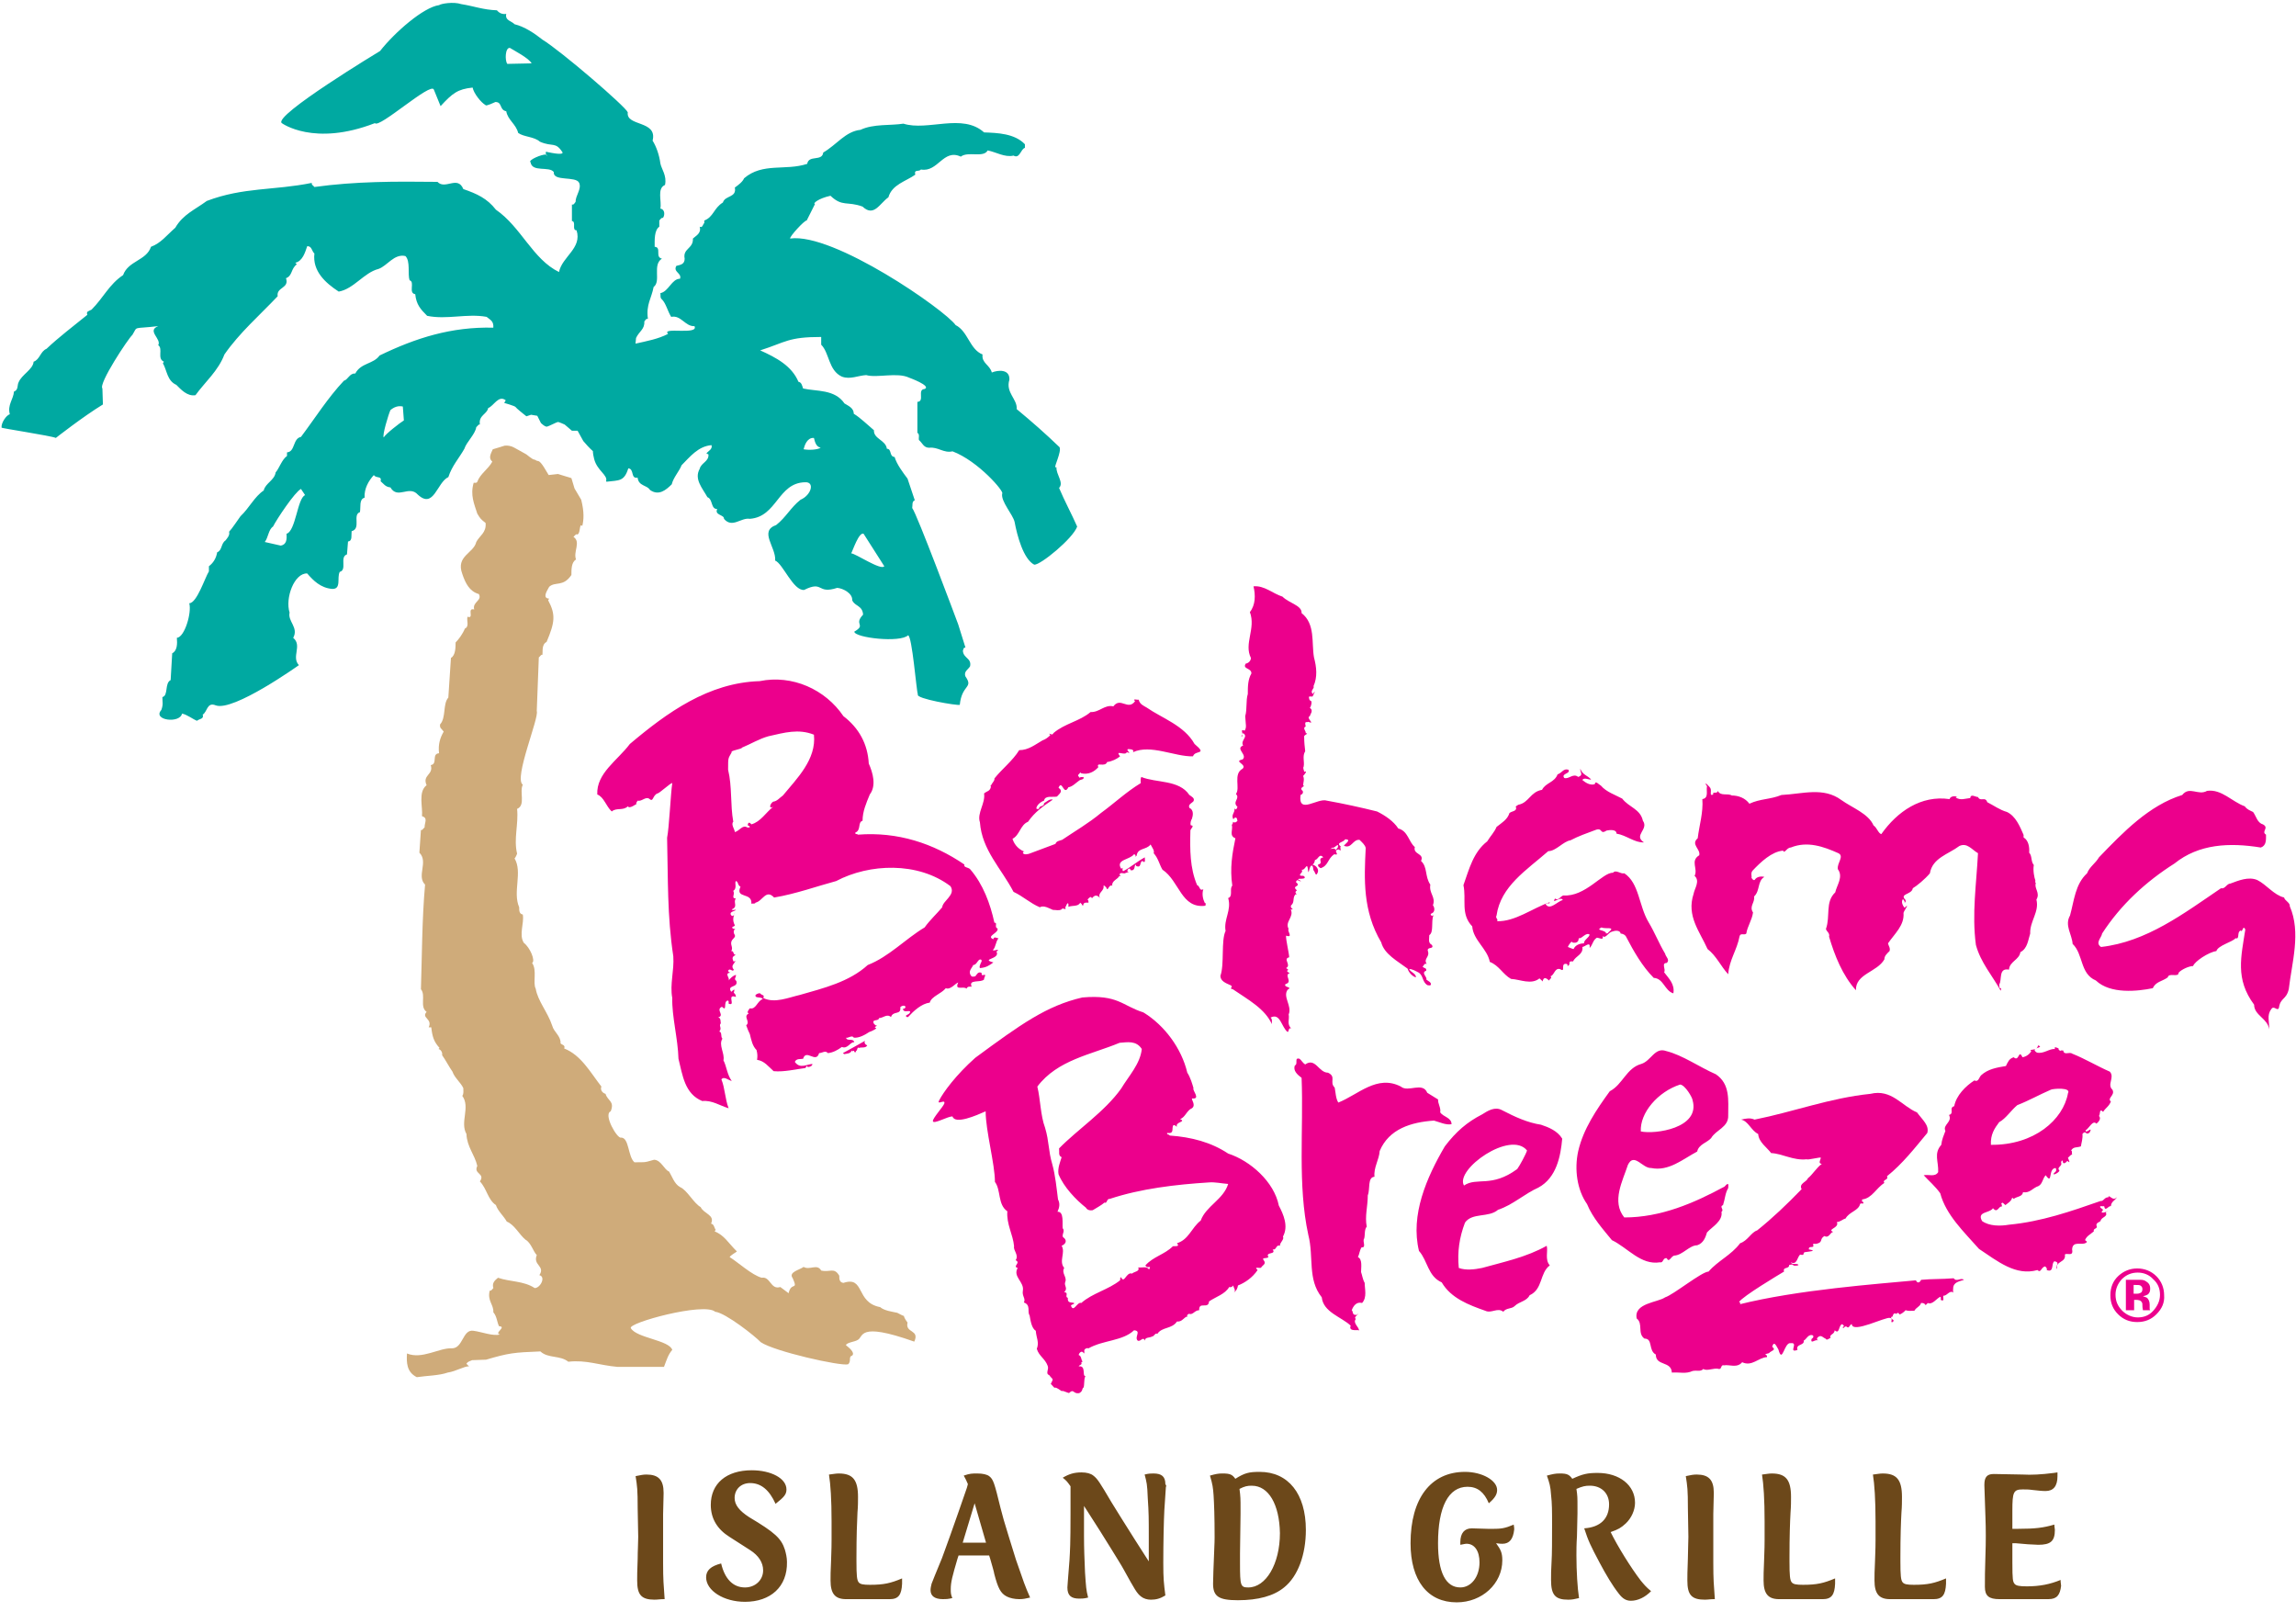 <svg xmlns="http://www.w3.org/2000/svg" width="94" height="66" viewBox="0 0 94 66">
    <g fill="none" fill-rule="evenodd">
        <g fill-rule="nonzero">
            <g>
                <g fill="#6C481A">
                    <path d="M.828 5.494c-.552 0-.722-.196-.722-.785 0-.13 0-.414.021-.894 0-.327.022-.632.022-.894L.127 1.766C.127.98.107.85.042.436.276.392.34.371.488.371c.488 0 .7.218.7.74v.044l-.02.829V4.01c0 .654.02.872.063 1.461-.191 0-.276.022-.403.022zM4.52 5.581c-.87 0-1.591-.458-1.591-1.003 0-.283.19-.458.615-.567.149.633.488.982.976.982.425 0 .743-.306.743-.698 0-.327-.19-.61-.53-.829l-.85-.545c-.487-.305-.763-.74-.763-1.308 0-.872.636-1.417 1.676-1.417.785 0 1.422.327 1.422.785 0 .196-.085.305-.446.589-.254-.567-.594-.85-1.04-.85-.381 0-.636.261-.636.61 0 .283.19.523.594.785 1.061.632 1.316.872 1.464 1.33.043.152.085.327.085.501.022 1.025-.679 1.635-1.719 1.635zM10.441 5.472H8.66c-.446 0-.637-.218-.637-.763 0-.153 0-.414.021-.785 0-.152.021-.436.021-.872V2.29c0-.894-.042-1.526-.106-1.918.191-.022.276-.044.403-.044.573 0 .786.262.786.96 0 .174 0 .392-.022.632-.02.392-.042.98-.042 1.83v.175c0 .589.021.763.085.85.064.088.19.11.467.11.573 0 .849-.066 1.316-.262v.218c-.022.458-.149.632-.51.632zM15.747 5.472c-.191 0-.382-.043-.51-.109-.254-.13-.36-.349-.509-.916-.021-.13-.085-.327-.17-.632l-.042-.13h-1.252l-.043.13c-.212.72-.276.96-.276 1.243 0 .153 0 .218.064.37-.19.044-.255.044-.382.044-.34 0-.51-.13-.51-.37 0-.088.022-.175.043-.262.043-.11.17-.436.425-1.047.02-.065.148-.392.34-.937l.339-.96.34-.98.042-.153c-.064-.153-.085-.196-.17-.349.255-.087.34-.087.552-.087.233 0 .403.044.488.109.17.13.212.262.467 1.308.063.262.17.632.34 1.177.17.524.275.916.36 1.134.234.676.297.872.51 1.352-.192.043-.276.065-.446.065zm-1.825-3.924l-.488 1.613h.955l-.467-1.613zM21.753.872l-.064.96c-.021.392-.043 1.307-.043 2.158 0 .654.022.828.085 1.33-.212.13-.382.174-.594.174-.148 0-.297-.044-.403-.13-.17-.132-.255-.284-.7-1.09-.106-.197-.276-.459-.488-.808l-.489-.784-.53-.829-.127-.196v1.221c0 .545.02.959.042 1.504.042.589.042.698.127 1.025-.17.043-.254.043-.36.043-.34 0-.489-.13-.489-.457 0-.066.022-.284.085-1.112.022-.393.043-.633.043-1.962v-.524-.544c-.128-.175-.149-.219-.319-.35.255-.152.467-.218.764-.218.213 0 .382.044.489.131.17.131.254.262.742 1.09.17.284.53.85.955 1.526l.446.698.127.196v-.981c0-.763 0-1.003-.042-1.613-.021-.567-.043-.632-.128-.96.17-.043.255-.043.361-.043.34 0 .488.13.488.436.043.065.043.087.022.11zM26.591 4.993c-.424.348-1.06.523-1.889.523-.785 0-1.018-.153-1.018-.676 0-.262.021-.676.042-1.243 0-.152.021-.37.021-.654 0-.85-.02-1.373-.042-1.722-.021-.305-.042-.458-.149-.807.234-.065.34-.087.51-.087.318 0 .403.044.53.218.382-.24.552-.283.998-.283 1.167 0 1.889.893 1.889 2.376 0 1.003-.319 1.897-.892 2.355zM25.275.828c-.19 0-.297.022-.509.131.043.327.043.414.043.807v.218l-.022 1.613v.414c0 .916.022.982.34.982.721 0 1.294-.96 1.294-2.224-.02-1.178-.466-1.94-1.146-1.94zM35.526 3.205c-.043 0-.106 0-.255-.022.191.262.255.392.255.698 0 .959-.828 1.722-1.868 1.722-1.188 0-1.889-.894-1.889-2.42 0-1.831.828-2.921 2.229-2.921.7 0 1.315.348 1.315.74 0 .175-.084.328-.34.546-.19-.458-.466-.676-.87-.676-.784 0-1.209.829-1.209 2.311 0 1.2.319 1.81.913 1.81.445 0 .785-.437.785-1.025 0-.48-.212-.763-.53-.763-.064 0-.128.022-.255.043V3.14c0-.37.17-.566.467-.566l.721.021h.106c.382 0 .53-.021.892-.174.02.109.02.153.02.196-.042.393-.19.589-.487.589zM40.789 5.538c-.191 0-.34-.088-.488-.284-.276-.349-.53-.785-.786-1.264-.382-.72-.466-.894-.636-1.417.658-.044 1.018-.393 1.018-.982 0-.457-.318-.763-.785-.763-.19 0-.297.022-.552.131.043.284.043.35.043.742v.261l-.021.938c-.022.327-.022.588-.022.784 0 .633.043 1.352.107 1.745-.191.043-.276.065-.446.065-.53 0-.7-.196-.7-.807 0-.196 0-.436.02-.72.022-.326.022-.958.022-1.547 0-.545 0-.872-.042-1.22-.022-.35-.064-.48-.17-.786.254-.065.34-.087.53-.087.297 0 .382.044.51.218.424-.196.615-.24 1.04-.24.89 0 1.528.502 1.528 1.221 0 .305-.149.632-.382.85-.191.175-.298.24-.616.35.276.566.828 1.46 1.231 1.983.127.153.212.262.424.436-.233.24-.53.393-.827.393zM43.824 5.494c-.552 0-.722-.196-.722-.785 0-.13 0-.414.021-.894 0-.327.021-.632.021-.894l-.02-1.155c0-.785-.022-.916-.086-1.33.213-.044.297-.065.446-.065.488 0 .7.218.7.74v.044l-.02.829V4.01c0 .654.02.872.063 1.461-.191 0-.276.022-.403.022zM48.64 5.472h-1.782c-.445 0-.636-.218-.636-.763 0-.153 0-.414.02-.785 0-.152.022-.436.022-.872V2.29c0-.894-.042-1.526-.106-1.918.191-.022.276-.044.403-.044.573 0 .785.262.785.96 0 .174 0 .392-.02.632-.022.392-.043.98-.043 1.83v.175c0 .589.021.763.085.85.063.088.19.11.467.11.573 0 .848-.066 1.315-.262v.218c-.02.458-.148.632-.51.632zM53.182 5.472H51.4c-.446 0-.637-.218-.637-.763 0-.153 0-.414.021-.785 0-.152.022-.436.022-.872V2.29c0-.894-.043-1.526-.107-1.918.191-.022.276-.044.404-.044.573 0 .785.262.785.96 0 .174 0 .392-.021.632-.022.392-.043.98-.043 1.83v.175c0 .589.021.763.085.85.064.088.191.11.467.11.573 0 .849-.066 1.316-.262v.218c-.021.458-.149.632-.51.632zM57.894 5.472h-2.016c-.425 0-.595-.13-.595-.501 0-.284 0-.72.022-1.287.02-.545.02-1.068 0-1.591L55.262.828V.785c0-.305.106-.436.382-.436l1.189.022c.34.021.764 0 1.273-.066l.149-.022v.153c0 .414-.17.61-.489.61-.148 0-.318-.021-.53-.043C57.087.98 56.96.98 56.833.98c-.382 0-.425.11-.425.872v.741H56.642c.7 0 1.04-.043 1.485-.174 0 .109.021.153.021.218 0 .458-.17.61-.679.61-.127 0-.276-.021-.424-.021-.297-.022-.467-.044-.51-.044h-.127v.784c0 .72.021.786.085.873.064.087.212.109.51.109.53 0 .954-.087 1.379-.262 0 .131.021.175.021.24-.042.37-.17.545-.51.545z" transform="translate(25.98 59.99)"/>
                </g>
                <g>
                    <path fill="#EC008C" d="M46.936 28.958c.636.442 1.546.738 1.97 1.497.55.464.02.232-.064.506-.741.021-1.736-.506-2.456-.169.064-.126-.127-.126-.212-.126-.084.063.212.21-.042.126-.064.17-.508-.126-.275.17-.127.105-.339.21-.53.231-.084.232-.465-.021-.36.211-.169.19-.402.316-.698.253-.042-.084-.085.042-.127.063-.021.064.042.064.063.127.022-.063.106-.021.149-.042.063.105-.127.105-.17.147-.127.085-.275.253-.444.275-.19.38-.254-.338-.403.02.212.148.022.254-.063.36-.17.041-.487-.064-.53.168-.126.042-.296.169-.317.316.021.042.064.021.106.021.021-.168.212-.063.212-.232.105-.063.232-.19.36-.147-.403.274-.741.506-1.017.907-.317.126-.338.548-.635.696.042.147.17.4.487.527-.042 0-.063.021-.063.042.02.106.232.063.317.021l1.016-.38c.043-.126.17-.126.276-.168.529-.359 1.08-.675 1.587-1.097.55-.4 1.038-.865 1.63-1.223 0-.063-.02-.169.022-.253.614.253 1.545.105 1.969.738.084.063.233.126.17.253-.064.084-.234.127-.17.274.19.085.148.317.106.443-.043.063-.085.211-.043.274.17 0-.021.148-.021.211-.021.78-.021 1.54.275 2.236.127.042.085.253.254.169-.063.19-.02.4.064.569.063-.021.021.063.021.105-.995.127-1.059-1.012-1.757-1.476-.127-.21-.17-.464-.36-.675.042-.105-.064-.232-.127-.358-.17.232-.53.126-.572.464-.233.126.085 0-.106-.064-.169.232-.762.211-.529.59.021 0 .064-.02.064-.041 0 .042-.022.126.02.147.318-.168.572-.4.89-.57-.021.022.063.296-.106.149-.127.063-.021.295-.254.21.021-.02-.021-.042-.021-.063-.064.042 0 .274-.212.232.021-.02-.021-.042-.021-.063-.085-.021-.127.105-.085.126.149-.02-.084.043-.127.064-.02.02-.211-.064-.211.063.105.063.02.021-.022.063-.042.106-.317.19-.275.38-.17-.063-.17.295-.254.063-.042-.02-.063-.084-.106-.063.043.232-.254.274-.148.506-.042-.063-.148-.148-.254-.063-.021 0-.063.126-.106.02-.063 0-.106.064-.148.106.042.021.042.085.042.127-.084 0-.17-.021-.211.063.02.085-.043.021-.064.042.021-.063-.042-.063-.063-.105-.085.169-.318.105-.487.169 0-.043.02-.127-.022-.148-.063.042-.063.127-.105.169.063.168-.106-.021-.149.084-.105.063-.232.021-.36.021-.105-.042-.38-.21-.529-.105-.402-.169-.677-.443-1.08-.633-.508-.97-1.29-1.708-1.376-2.847-.127-.38.233-.78.17-1.181.127-.106.233-.085.275-.253.021-.022-.064-.17 0-.064.063-.126.17-.21.148-.295.318-.4.741-.717 1.016-1.16.381 0 .657-.232.953-.4.127-.043.233-.127.318-.212-.127-.168.084.064.127-.084.465-.4 1.08-.485 1.524-.865.36.021.572-.316.932-.232.296-.4.592.19.889-.21-.127-.127.106-.043.148-.064.042.19.212.253.317.317zM52.505 24.423c.275.274.804.359.783.675.571.443.402 1.223.508 1.814.106.4.148.801-.021 1.18.063.085-.17.19-.021.317.148-.253.02.063-.022.106-.042 0-.127-.021-.148.02.021.043 0 .106.064.148.084 0 .042.211-.021.296.169.105 0 .274 0 .337-.191.063.254.359-.064.232-.063.042-.17-.063-.106.19-.148.063.021.19 0 .274.17.021-.106.063-.063.169 0 .19.02.38.042.57-.127.21-.021.421-.063.632-.043.063.02.148.02.21.17-.062 0 .127-.042.17.064.147 0 .274 0 .4.17 0-.211.064-.02.211.042.085-.022.148-.086.169-.105.822.7.105 1.08.232.699.126 1.376.274 2.054.443.339.169.677.4.868.696.402.105.423.548.677.76-.084.315.403.252.254.569.276.253.149.632.381.97-.063.358.233.506.106.843.085.106.085.296-.063.338-.021.02-.043.042-.021.063.02.021.042.042.084.021l.021-.02c-.105.294.022.695-.169.822 0 .147-.063.316.106.4.106.19-.19.064-.17.232.106.275-.19.317-.042.549-.106-.042-.106.063-.17.105.064.085.17.042.15.169-.234.084.063.274 0 .358.063.064.21.106.19.211-.022.064-.106.021-.149.021-.211-.147-.148-.358-.338-.506-.127-.063-.297-.168-.403-.147.064.126.297.19.276.337-.149-.042-.297-.21-.34-.358-.422-.317-.952-.591-1.079-1.076-.762-1.287-.698-2.594-.635-3.86-.021-.126-.148-.232-.254-.337-.275-.021-.318.358-.614.253-.127 0 .381-.274.021-.274-.042.126-.402.126-.17.295-.063.021.043.21-.041.148-.043-.021-.064-.043-.085-.021-.212.042.127.253-.148.19-.276.19-.233.463-.55.569-.043-.021-.128-.063-.107-.148.254-.063-.063-.232.212-.295-.17-.19-.212.105-.339.105-.02.064-.02.148-.106.19.17.042.276.211.212.338-.085.19-.106-.064-.17-.106-.02-.063 0-.147-.063-.19-.127-.02-.127.528-.17.106-.041-.232-.105.105-.253.063.085.106-.085.148-.064.232.064.042.127-.021.19.063.064.148-.507 0-.147.17-.085.041-.149-.127-.212.041.254.211-.212.127.042.338-.042.042-.084.063-.042.126.063.042 0 .042-.021.042-.127.148-.021.317-.17.443-.084.127.191.19-.02.17.147.315-.255.505-.085.8-.085.064.211.38-.106.275-.021.126.127.738.127.886-.275.063.106.316-.127.442.02.022.148.064.042.106 0 .063.064.063.106.105-.254.064.148.359-.17.443-.105.148.318.106.085.232-.211.295.19.654.043 1.013.042.19-.085.4.105.569-.127-.042-.084.127-.148.148-.254-.19-.296-.802-.698-.59.105.083.02.252.063.294-.275-.653-.995-1.033-1.609-1.455-.19-.021.064-.105-.106-.169-.19-.084-.402-.168-.402-.38.17-.463.021-1.454.212-1.834-.085-.485.254-.844.106-1.35.211-.063.042-.38.169-.506-.106-.717 0-1.329.127-1.94-.275-.106-.085-.359-.148-.549.042-.042.063-.105.042-.169 0 .043.021.064.042.064.085.02.106-.021.149-.064-.022-.042 0-.105-.064-.126-.063-.021-.063.042-.106.063-.106-.19.085-.274.043-.443.084.106.105-.02.127-.063-.233-.21.127-.337-.064-.527.19-.232-.127-.823.275-1.034.19-.19-.402-.295 0-.38.212-.19-.317-.442.021-.569-.127-.21.233-.358 0-.506-.063.021.022.19-.084.106.17-.022-.106-.296.148-.211.085-.148.042-.211.021-.59.085-.296.021-.634.106-.908 0-.295 0-.59.148-.843 0-.232-.38-.17-.233-.401.127-.021.212-.127.212-.232-.296-.59.212-1.202-.042-1.877.233-.296.233-.696.148-1.055.445-.042.783.295 1.186.422zm2.265 10.271c.063-.253-.148.063-.212 0-.254.169.064-.063.127.106.021-.043.042-.043.085-.106zm-.339.211c0 .063-.127.042-.17.127 0-.064.022-.253.17-.127zM70.14 32.522c-.042-.148.17 0 .19-.148.106.232.403.085.572.19.275 0 .55.105.72.337.445-.21.847-.168 1.313-.358.868-.042 1.715-.338 2.456.21.444.317 1.1.55 1.312 1.034.148.106.19.317.318.359.656-.928 1.63-1.603 2.794-1.434.043-.148.276-.127.318-.085-.042-.02-.064.021-.064.021.212.127.36.043.593.021.021-.19.212-.042.318-.042.106.211.296-.042.38.211.255.127.509.317.805.4.36.17.53.591.678.929.021.042-.021.105.021.126.17.106.233.359.212.612.127.127.063.359.19.506-.042.211.021.528.064.633 0 .021-.021.084.02.105-.084.211.191.401.022.675.127.507-.275.886-.254 1.392-.085.253-.106.612-.402.76-.043.316-.445.38-.466.717-.445-.085-.275.421-.402.611.02.042-.021.127.042.148.064-.021.021.084.021.105-.338-.611-.825-1.16-1.016-1.877-.17-1.265.021-2.488.085-3.754-.254-.147-.445-.443-.762-.295-.445.337-1.101.485-1.207 1.118-.19.232-.55.527-.699.611-.042.275-.571.211-.296.485 0 .022.02.085-.043.106.022-.063-.042-.106-.063-.148-.085.106-.021.253.063.359.254-.253-.042.147-.042.21.042.507-.36.844-.635 1.245.021.106.106.19.063.316-.105.106-.211.19-.211.338-.297.527-1.186.59-1.165 1.265-.55-.611-.868-1.413-1.1-2.193.042-.148-.106-.211-.128-.316.19-.528-.042-1.097.381-1.498.064-.295.34-.633.106-.949-.042-.253.276-.527.022-.654-.614-.274-1.27-.506-1.948-.232-.17 0-.254.274-.318.127-.466.042-.91.464-1.249.822-.085.106-.021.211-.042.296.042.042.063.105.127.084.106-.169.317-.148.402-.127-.296.17-.17.57-.423.802.042.253-.212.4-.043.654-.042.316-.233.57-.275.864-.085.085-.233-.042-.275.106-.106.57-.424.97-.466 1.56-.296-.316-.487-.759-.847-1.033-.317-.717-.868-1.35-.571-2.257.042-.232.275-.527.042-.738.148-.295-.19-.611.19-.843.064-.254-.36-.443-.063-.696.063-.528.233-1.055.19-1.603.276-.043.149-.338.191-.528-.19-.274.148.043.148.106.043.105-.063.316.106.232zM92.243 33.239c.127.169.17.443.402.506.275.148-.085.295.127.422 0 .21.021.443-.212.527-1.291-.21-2.54-.147-3.535.654-1.165.738-2.202 1.687-2.964 2.868-.021.17-.297.38-.043.549 1.864-.211 3.388-1.371 4.912-2.405.17.043.233-.19.381-.19.339-.126.741-.295 1.101-.147.381.19.678.612 1.101.717.021.127.254.21.233.359.466 1.075.085 2.298-.042 3.395-.106.443-.34.338-.403.76-.063.168-.211-.127-.317.063-.19.253-.064.506-.085.822-.042-.443-.614-.57-.614-1.012-.783-1.055-.53-1.962-.36-3.08-.106-.21-.106.148-.19.043-.17.063-.021.38-.212.316-.106.148-.72.295-.783.527-.318.043-.89.422-.953.612-.17 0-.487.148-.593.274 0 .211-.402-.02-.444.19-.233.169-.487.169-.614.443-.614.126-1.736.253-2.33-.316-.656-.275-.507-1.076-.952-1.498-.021-.38-.339-.76-.106-1.16.17-.611.212-1.286.699-1.73.106-.273.339-.4.487-.653.995-1.034 2.053-2.13 3.408-2.552.297-.38.657.042 1.017-.169.592-.084 1.016.443 1.545.633.085.126.212.169.339.232zM65.144 31.91c-.085.021-.297-.105-.36.021.127.106.317.232.508.169.021-.169.17.021.254.063.212.253.593.38.868.528.275.358.741.421.847.906.254.359-.402.591.042.886-.38.021-.72-.295-1.122-.358 0-.19-.296-.148-.402-.127-.297.19-.148-.147-.466-.02-.339.126-.699.252-1.016.42-.297.043-.593.444-.91.444-.89.78-1.948 1.434-2.118 2.636-.063.106.085.148.022.232.74.021 1.44-.527 2.159-.78-.042.147-.106-.063-.17.084.17.274.488-.126.7-.169-.064-.19-.488.211-.318-.063.148.106.211-.084.338-.126.91.063 1.61-.95 2.033-.928.127-.148.317.063.466.02.614.401.592 1.33.995 2.004.254.422.423.865.677 1.287.021.126.212.253.064.38-.233 0-.021.274-.106.38.19.252.444.484.38.864-.359-.106-.401-.612-.804-.633-.465-.464-.825-1.097-1.122-1.666-.042-.105-.169-.148-.233-.148-.02-.147-.232-.126-.338-.084-.19.042-.254.295-.403.19.064.19-.148.063-.232.063-.17.106-.17.295-.297.422.043-.295-.17-.063-.296-.042.042.316-.275.358-.381.59-.064 0-.148-.02-.148.064s-.022.105-.085.126c.021-.042 0-.063-.021-.084-.297-.064-.022.38-.276.21-.232-.063-.232.254-.402.296.106.063-.042.105-.042.169-.021.02-.212-.253-.275.042-.022-.042-.085-.085-.127-.127-.34.274-.784.042-1.165.021-.339-.19-.487-.548-.868-.696-.106-.548-.677-.885-.72-1.455-.487-.506-.233-1.097-.36-1.687.233-.654.403-1.35.974-1.793.127-.21.297-.38.381-.59.212-.17.445-.296.53-.57.106-.084.275-.063.275-.21-.064-.064.063-.106.085-.127.444-.085.486-.528.973-.612.149-.295.509-.295.636-.633.19-.063.232-.253.444-.19.106.17-.317.148-.17.338.191.063.36-.211.572-.042.233-.085.064-.19.085-.338.085.253.296.274.445.443zm.698 6.264c.34-.274-.106-.126-.275-.21-.296.147.212.084.19.273 0-.063.085 0 .085-.063zm-1.164.232c-.064-.02-.042.063-.064.106-.063.105-.19.084-.254.063.022-.106-.148.105-.169.19.064.02.19.084.233.084.063-.148.233-.232.423-.232 0-.148.212-.232.233-.358-.127-.106-.317.147-.402.147zM34.53 29.316c.635.485.995 1.139 1.038 1.94.169.38.317.907.042 1.266-.148.358-.296.696-.296 1.075-.212.064-.043.38-.297.486-.021.084.085.042.106.084 1.63-.127 3.091.358 4.361 1.223-.042.127.148.106.233.19.53.612.826 1.413.995 2.193.148-.02-.021.19.127.232.064.19-.487.317-.17.443.022-.147.17-.02.213-.042-.127.148-.106.359-.233.485.042.064.338-.105.148.064.17.316-.678.295-.127.442-.17.127-.297.211-.55.232-.043-.063.02-.147.042-.232.042-.02.02-.084.02-.105-.147-.084-.168.21-.338.21-.042.127-.233.254-.085.444.043.063.127.02.17.02.085-.105.106-.189.254-.147 0 .021 0 .085.042.106.212-.085.043.105.064.168-.127.148-.657-.02-.508.296-.085 0-.17-.021-.212.084-.106-.127-.508.105-.339-.253-.106.021-.317.316-.508.232-.19.232-.593.337-.656.59-.339.043-.657.338-.89.591-.063 0-.084 0-.084-.063.063-.042.17-.064.17-.169-.085-.042-.276.063-.297-.105.021 0 .085 0 .106-.064 0-.105-.17-.063-.212 0 .042.338-.296.127-.381.401-.17-.148-.318.042-.487.042-.021.148-.318.021-.212.232.043.021.043.085.106.063.042.043-.127.064-.042.106.127 0-.17.148-.254.169-.19.126-.424.253-.635.232-.064-.127-.254.042-.318 0 .042.168.296 0 .339.19-.148-.043-.275.295-.508.19-.17.126-.36.231-.572.252-.106-.126-.233 0-.36 0-.127.443-.53-.19-.656.232-.106.021-.275-.02-.339.127.212.295.466.105.72.084 0 .085-.106.127-.19.127-.064-.106-.064.042-.106.042-.36.042-.869.169-1.292.127-.212-.19-.381-.422-.677-.464.02-.148.02-.232-.022-.401-.169-.169-.211-.4-.275-.654-.042-.084-.106-.232-.148-.359.19-.147-.148-.358.106-.485-.106-.042 0-.147.042-.21.254.063.297-.296.53-.38-.064-.106-.318-.021-.297-.148-.021-.02.106-.105.19-.084.085.105.191.042.128.19.465.232 1.037-.021 1.503-.127.953-.274 2.011-.527 2.773-1.223.868-.338 1.525-1.055 2.33-1.54.21-.295.507-.57.719-.822.021-.274.571-.506.339-.865-1.334-1.012-3.324-.928-4.68-.21-.783.21-1.65.526-2.54.674-.338-.359-.466.148-.762.21-.021.064-.106.022-.17.043.043-.485-.677-.19-.444-.696-.127-.063-.085-.21-.19-.232-.064.084.063.295-.106.4.084.17-.106.296.106.317-.127.148.105.338-.17.443.043.063.127 0 .17.021-.043.063-.254.063-.212.19.085.148.17-.021.17-.084-.064.19-.107.316 0 .527-.022.063-.128.042-.107.105.043.043.085.043.127.043-.105.063-.063.19-.02.253.042.105-.128.147-.149.295-.021.126.085.232 0 .358.127-.02.064.17.19.148-.148.084-.169.127-.084.295.021-.02.021-.042.063-.042-.02.106-.211.19-.063.359.17-.021-.042-.021-.021.042-.085 0-.148-.106-.212 0 0 .042.042.063.085.084-.254.021 0 .211-.064.317.085-.106.17-.19.297-.232.02.126-.106.147.02.253.085.295-.402.147-.211.443.148-.127.148-.127.106.042.063.042.085.105.085.168-.403-.147.02.401-.297.275 0-.043.021-.127-.042-.127-.19.042 0 .485-.233.253-.275.127.148.359-.17.443.149-.021.106.232.128.232-.106.106.063.19-.064.338.127.042.042.21.127.295-.17.253.106.611.042.886.127.232.149.59.34.843-.128-.02-.318-.21-.424-.063.148.359.148.801.296 1.181-.36-.105-.677-.337-1.08-.295-.72-.295-.804-1.055-.973-1.73-.022-.822-.276-1.75-.254-2.488-.106-.57.084-1.118.042-1.709-.254-1.666-.212-3.163-.254-4.85.084-.401.148-1.835.212-2.236-.043-.042-.55.443-.614.422-.212.105-.149.38-.34.21-.147-.084-.296.127-.465.085-.021.042-.085.105-.042.148 0-.043-.276.21-.36.084-.19.19-.466.042-.657.21-.232-.21-.317-.59-.592-.695-.043-.865.825-1.392 1.333-2.067 1.525-1.287 3.219-2.51 5.314-2.573 1.334-.274 2.69.337 3.43 1.434zm-3.07.823c-.38.105-.72.316-1.08.464 0 .063-.507.126-.423.19-.148.274-.148.19-.148.716.17.696.085 1.435.212 2.13-.106.106.063.317.063.422.19-.042.318-.316.508-.19.127.022.149-.042.022-.084 0-.02 0-.084.042-.105.042-.021.085.042.106.063.38-.105.593-.485.889-.717-.19.105-.127-.127 0-.21.17-.022.254-.149.402-.254.572-.696 1.376-1.476 1.27-2.489-.635-.253-1.206-.084-1.863.064zm3.96 12.464c-.297.169-.636.359-.911.506.021.021.042.021.042.043.127-.022.276-.022.318-.148.042.084.106-.063.106.063.02 0 .106.021.063-.042.085-.021.043-.19.127-.127.106-.042.276.022.34-.105-.064-.021-.15-.105-.086-.19zM53.436 43.573c.423-.295.55.338.932.338.36.169.042.38.275.611.042.211.042.443.148.612.804-.316 1.588-1.16 2.562-.654.296.253.889-.21 1.08.253.148.085.296.19.444.275-.021.147.127.358.085.527.127.19.465.21.465.485-.232.042-.486-.084-.72-.148-.93.064-1.841.338-2.222 1.245-.021.358-.254.675-.212 1.054-.296.021-.17.506-.275.76 0 .463-.127.843-.043 1.286-.105.105-.063.358-.105.485-.085.105.105.38-.106.359-.085.126-.085.274-.149.4.191.085.128.422.128.612.042.105.063.295.148.443 0 .253.106.59-.106.822-.233-.063-.36.127-.424.296.064.063.022.168.127.19.043 0 .127.02.127-.043.085 0-.211.127-.084.211-.148.169.148.338.127.485.106-.084-.466.085-.339-.21-.381-.36-1.122-.549-1.185-1.16-.593-.739-.318-1.646-.55-2.553-.446-2.045-.191-4.323-.276-6.432-.17-.127-.36-.296-.275-.506.148-.064-.043-.338.19-.275.085.064.127.17.233.232zM70.246 43.974c.593.4.508 1.055.508 1.687.021.485-.508.59-.699.928-.169.19-.508.253-.571.549-.593.316-1.165.822-1.884.675-.36.02-.7-.654-.953-.127-.212.654-.678 1.497-.148 2.151 1.503 0 2.858-.59 4.107-1.265.148-.169.17-.127.148.063-.127.211-.127.443-.212.696-.169.063.064.19-.063.274.063.38-.381.612-.593.844-.063.21-.148.443-.402.527-.318 0-.593.4-.932.422-.148.021-.211.316-.317.105-.17-.02-.127.211-.276.17-.783.126-1.312-.591-1.968-.908-.36-.443-.784-.907-1.017-1.476-.402-.57-.529-1.413-.36-2.172.212-.907.741-1.688 1.292-2.447.53-.274.677-.949 1.291-1.118.403-.126.55-.696 1.017-.527.677.169 1.354.654 2.032.95zm-1.46.422c-.911.295-1.652 1.16-1.61 1.92.572.126 2.456-.127 2.117-1.287 0-.085-.296-.612-.508-.633z"/>
                    <path fill="#EC008C" d="M78.482 45.535c.232.316.508.527.423.843-.508.612-1.016 1.266-1.651 1.772.084.169-.212.127-.106.274-.339.211-.508.633-.91.675 0 .021-.022.084.02.106.064-.022.022.042.022.063-.043 0-.106-.021-.127.021-.064.274-.445.316-.593.59-.148.043-.19.127-.36.148.127.232-.423.295-.148.4-.127.022-.17.275-.36.17-.212.126-.042.253-.318.316-.042.021-.127-.021-.148.021.085.21-.19.021-.17.21.36.064.022.085-.105.106-.212 0 0 .17-.254.106-.127.126-.127.443-.381.316.063.127.254.021.317.106-.042.063-.275.02-.211.02-.022-.063-.106-.02-.17-.02 0 .19-.275.063-.211.274-.212.126-1.694 1.012-1.842 1.244.169.085-.149.19-.022.106 2.435-.612 5.717-.844 7.262-.992.064.148.17.085.212-.02.444-.043.826-.022 1.334-.064.127.169.275-.042.423.063-.17.064-.444.085-.444.359 0 .063-.022.126.02.169-.169-.127-.253.126-.423.126-.02.084.064.253-.106.169 0-.042.022-.106-.02-.127-.149.064-.318.338-.509.253-.021.021-.106.127-.106.064-.042-.064-.106-.064-.17-.064-.041.148-.19.17-.274.317-.127 0-.254.02-.36-.021-.064.084-.233.19-.254.168-.064-.147-.127.043-.17-.042-.127 0-.063.169-.169.148-.021.126.19.105.063.21-.127.043.043-.147-.105-.168-.17-.063-1.546.654-1.567.253-.085 0-.106.211-.212.106-.084-.064-.17.168-.148 0 .106-.022-.021-.064-.021-.106-.17.021-.106.443-.318.253-.02.19-.233.148-.17.317-.063 0-.147.126-.21.02-.085-.02-.17-.168-.297-.063-.064.043-.064.106 0 .148-.106-.084-.318.169-.275-.063.042-.042.105-.064.063-.148-.19-.084-.275.169-.381.211.042.21-.339.127-.254.38-.402.147.064-.317-.275-.275-.275-.063-.339.886-.508.254-.064-.085-.17-.401-.254-.106.169.127 0 .148-.106.232 0 .063-.297.042-.106.127v.063c-.36.021-.614.4-1.016.21-.212.254-.53.085-.741.127-.149-.042-.085.17-.212.148-.19-.063-.487.105-.635 0-.127.127-.254.042-.445.084-.275.127-.508.043-.847.064-.02-.485-.656-.253-.656-.739-.317-.168-.106-.653-.466-.653-.296-.211-.042-.612-.317-.823-.127-.633.868-.654 1.164-.865.339-.105 1.503-1.054 1.779-1.054.38-.443.931-.675 1.291-1.16.318-.106.445-.443.699-.527.635-.507 1.228-1.076 1.82-1.688-.127-.232.212-.295.254-.443.191-.147.36-.442.572-.59-.17-.021-.042-.169-.042-.253.02-.042-.55.105-.572.063-.55.063-.995-.232-1.46-.253-.17-.232-.509-.443-.53-.78-.296-.148-.402-.528-.699-.59.19-.043.36-.085.55 0 1.589-.317 3.092-.887 4.743-1.055.868-.211 1.292.506 1.906.759zM63.09 46.041c.318.105.678.253.868.57-.063.717-.233 1.602-.974 2.003-.571.253-1.058.717-1.651.907-.381.337-1.059.105-1.355.527-.233.612-.318 1.202-.254 1.856.275.106.656.063.953 0 .91-.253 1.82-.443 2.646-.907.063.211-.085.57.127.802-.423.316-.275.97-.826 1.223-.127.253-.423.253-.614.443-.127.126-.338.063-.465.232-.233-.19-.487.084-.741-.042-.657-.232-1.398-.506-1.779-1.16-.571-.253-.571-.886-.931-1.287-.36-1.476.317-3.016 1.058-4.281.466-.612.91-.991 1.525-1.308.232-.147.529-.337.825-.169.53.275 1.038.507 1.588.591zm-.572 1.055c-.677-.844-2.963.78-2.582 1.434.529-.359 1.122.105 2.18-.675.085-.106.36-.612.402-.76z"/>
                    <path fill="#EC008C" d="M83.393 43.088c.275.064.508-.168.741-.147-.063-.127.106-.043.148-.021-.02.063.043.063.064.105.021-.042.063-.021.127-.021.021.21.254.042.36.126.53.211 1.016.507 1.545.739.212.232-.127.527.106.738.127.232-.233.337-.063.485-.085.21-.212.253-.318.422-.17-.169-.106.105-.17.168.107.106-.02.254-.105.317-.148-.169-.296.19-.445.274 0 .169.318-.21.17.084-.17.148-.148-.126-.297.064.021.19-.042.358-.063.506-.17.063-.297 0-.402.169.063.02.02.105.042.168-.064 0-.106.085-.17.127.022.063.106.232.022.169-.021-.022-.021-.043-.064-.022-.063.085-.17.127-.17 0-.02-.084-.084.022-.063.064.043.126-.148.168-.106.274.17.084-.444.358-.105.063 0-.042.02-.084-.022-.126-.317.02-.105.717-.402.295-.127.126-.127.358-.296.443-.254.084-.339.295-.635.253-.022.19-.254.169-.381.274-.022-.021-.022-.042-.064-.042-.042.147-.17.21-.275.295-.064-.042-.127-.169-.17-.042.043.021.022.084.022.105-.127-.042-.17.296-.36.064-.127.21-.678.126-.445.527.296.21.741.21 1.101.148 1.334-.127 2.54-.549 3.747-.97.127.02.17-.17.318-.148.021-.169.19.21.36-.021-.085.168-.233.168-.254.38-.106-.022-.233.252-.276 0-.063.02-.148-.022-.169.02.021.106.212.085.064.211.02.148.656-.253.169.021.106.19-.19.19-.212.359-.042.042-.17.063-.17.169.086.168-.147.105-.105.253-.148.126-.296.19-.36.358.021.021.127.064.043.106-.17.126-.55-.106-.572.274.063.316-.212.126-.297.21.064.338-.402.254-.317.591-.127-.105.17-.253-.106-.316-.148.063 0 .485-.318.359.022-.064-.02-.106-.063-.148-.17.021-.17.295-.318.148-.889.253-1.63-.359-2.392-.865-.614-.696-1.355-1.392-1.588-2.278-.211-.295-.466-.506-.677-.738.211-.042.466.084.593-.127.02-.443-.191-.759.127-1.117.02-.211.105-.401.169-.57-.127-.253.296-.358.148-.654.233-.063-.021-.295.212-.358.085-.443.466-.823.826-1.055.169.085.19-.126.275-.21.275-.254.635-.317 1.016-.38.085-.17.127-.296.318-.359.232.211.19-.358.36 0 .148-.021.296-.126.36-.253l-.022-.021c-.063-.063.275.021.297-.211.317.105-.381.084-.043.295zm.572 1.519c-.487.21-.89.443-1.376.633-.254.21-.466.548-.741.696-.19.253-.36.506-.339.928 1.778.02 2.964-1.034 3.155-2.11.148-.253-.614-.19-.7-.147zM46.81 41.443c.867.527 1.566 1.477 1.799 2.468.127.19.212.485.254.633-.063.084.318.464-.063.421-.022.064.169.275 0 .401-.212.084-.276.38-.487.443.275.127-.212.105-.127.316-.043-.02-.085-.084-.149-.063-.084.127.064.359-.254.316-.02.085.085.043.106.106.89.063 1.694.274 2.393.738.91.295 1.884 1.16 2.074 2.13.19.359.403.844.17 1.266.063.126-.127.232-.127.38-.17-.064-.127.19-.297.147.17.232-.317.084-.17.316-.105.085-.317-.02-.168.169.063.127-.085.169-.128.253-.02.063-.338-.063-.148.106-.211.316-.529.527-.804.632-.021.127-.064.211-.17.296.106-.106-.02-.19-.02-.296-.043.064-.128.085-.17.064-.17.295-.55.4-.826.59-.021.338-.423-.021-.402.359-.19 0-.254.21-.423.147-.022.021-.128.064-.043.106-.17.02-.212.232-.444.21-.212.317-.614.212-.805.507-.085-.063-.127.105-.212.105-.105.064-.296.021-.296.169-.085-.19-.17.063-.296 0-.149-.148.169-.4-.149-.422-.465.443-1.27.4-1.863.738-.063-.02-.127 0-.17.064-.02.042.022.105-.02.147-.085-.168-.212 0-.212.064.127.042.085.21.17.274-.022-.021-.043.02-.064.02.042.127-.064.085-.106.17.318-.043.127.4.275.4-.084.127-.02.485-.106.485-.042.127-.042.148-.148.211-.254.042-.211-.19-.402-.02 0 .062-.254-.106-.318-.064-.444-.316-.148.042-.444-.295.127-.253.085-.148-.064-.359-.17-.063 0-.232-.063-.38-.106-.295-.36-.4-.445-.696.106-.274-.021-.442-.042-.738-.17-.105-.212-.4-.254-.632-.106-.148.063-.422-.233-.528.085-.168-.085-.253-.042-.485.063-.358-.424-.57-.212-.928-.233-.063.148-.21-.085-.316.148-.211-.106-.4-.063-.57-.043-.485-.318-.907-.276-1.434-.402-.274-.254-.864-.508-1.202 0-.738-.38-2.088-.38-2.89-.382.17-1.25.549-1.356.212-.17-.022-.783.337-.804.19-.021-.106.423-.591.466-.718.063-.21-.318.085-.212-.126.17-.338.698-1.055 1.482-1.75 1.863-1.372 2.921-2.131 4.382-2.468 1.461-.127 1.63.337 2.498.611zm-.974 1.245c-1.165.485-2.541.696-3.367 1.792.127.506.127 1.181.318 1.688.17.569.127.928.296 1.497.127.464.17.949.233 1.434.085.169.064.316-.021.506.275-.02.19.485.212.675.127.127-.106.317.063.4.127.127.043.254-.106.317.17.274-.127.633.106.907-.127.211.127.38.043.57-.064.168.127.253-.043.421.212.022 0 .19.148.232-.02.232.127.17.255.211.02.064-.085.043-.128.106.106.316.255-.169.424-.106.445-.4 1.122-.548 1.588-.928.02-.042-.021-.105.042-.126.127.295.212-.232.445-.148.084-.084.338-.084.254-.253.148.021.36-.063.444.084.127-.21-.084 0-.148-.168.318-.359.783-.443 1.122-.78.043-.022.318.042.17-.127.487-.148.592-.633.973-.928.212-.59.932-.865 1.123-1.498-.255-.02-.55-.084-.784-.063-1.355.085-2.794.253-4.065.675-.127-.021-.106.211-.211.148-.149.126-.318.21-.487.316-.127.021-.233-.021-.276-.105-.402-.317-.91-.844-1.122-1.371-.042-.253.064-.485.127-.696-.148-.064-.084-.211-.105-.359.762-.78 1.863-1.497 2.54-2.446.318-.528.783-1.013.847-1.624-.233-.359-.593-.275-.91-.253zM88.284 53.802c-.212.211-.466.317-.784.317-.317 0-.571-.106-.783-.317-.212-.21-.317-.464-.317-.78s.105-.59.338-.801c.212-.19.466-.296.762-.296.297 0 .572.106.784.317.211.21.317.485.317.78.022.295-.084.548-.317.78zm-1.419-1.434c-.17.19-.254.4-.254.633 0 .253.085.464.275.654.17.168.403.274.636.274.254 0 .465-.084.635-.274.17-.19.275-.401.275-.654s-.085-.464-.275-.633c-.17-.19-.402-.274-.635-.274-.254 0-.466.084-.657.274zm.17 1.245v-1.224H87.627c.106 0 .17.021.233.064.106.063.17.147.17.295 0 .105-.021.169-.085.232-.063.042-.127.063-.212.084.085.021.127.042.17.063.063.064.106.148.106.275v.189l.02.043h-.296c0-.043-.02-.085-.02-.17 0-.062 0-.126-.022-.147-.021-.042-.042-.063-.085-.084-.02 0-.063-.021-.106-.021h-.127v.422h-.338v-.021zm.592-.992c-.042-.02-.105-.02-.19-.02h-.085v.358h.127c.085 0 .127-.021.17-.042.042-.022.063-.085.063-.148 0-.063-.021-.106-.085-.148z"/>
                    <path fill="#00A9A1" d="M24.516 14.869s-.021 0 0 0zM22.272 6.475c0 .063.021.105 0 0z"/>
                    <path fill="#CFAB7A" d="M23.521 19.994l-.127-.422-.55-.169-.381.043c-.085-.127-.297-.549-.424-.57-.127-.02-.106-.063-.17-.063-.063 0-.317-.211-.317-.211-.508-.274-.593-.38-.889-.359l-.487.148c-.085.19-.19.359-.021.506-.17.317-.487.485-.614.823-.021.063-.106.042-.148.042-.148.506.021.865.148 1.265.127.211.148.232.339.38.042.4-.254.527-.381.78-.106.464-.847.57-.572 1.308.127.38.296.717.678.823.148.274-.276.316-.191.632-.318-.084.021.401-.275.296-.043.168.084.4-.106.485-.085.21-.254.443-.381.57 0 .189 0 .526-.19.632l-.107 1.624c-.232.253-.084.822-.338 1.097-.022.168.063.168.148.295-.148.253-.233.527-.19.886-.318.02-.043.442-.34.485.128.4-.36.4-.169.822-.36.274-.148.907-.19 1.266.254.084.106.253.106.464-.064.042-.085.126-.149.105l-.063.928c.38.38-.127.95.233 1.308-.127 1.413-.127 2.974-.17 4.281.212.253-.063.717.233.928-.233.253.254.274.085.633h.106c.042.38.106.59.338.843l-.042.043c.085.02.17.126.148.253.149.21.276.464.424.675.084.253.339.443.444.675 0 .105.022.232-.042.316.339.464-.106 1.076.17 1.56.02.528.338.844.444 1.308-.17.338.339.296.106.633.296.316.317.738.656.97.085.253.318.443.445.675.317.127.508.527.762.738.233.127.317.485.466.633-.17.422.36.443.106.822.275.064.042.528-.191.528-.445-.296-1.016-.253-1.503-.422-.127.105-.254.21-.19.422-.043.042-.085.126-.149.105-.106.422.17.57.148.886.148.169.148.4.233.57.339.02-.233.295.043.337-.276.084-.763-.106-1.08-.148-.466-.084-.424.738-.91.717-.509-.02-1.207.464-1.821.211-.021.359-.021.76.402.97.423-.063.91-.063 1.27-.19.318-.042.699-.274.868-.252l-.106-.106c.064-.105.149-.105.233-.148l.572-.02c.931-.275 1.143-.296 2.223-.338.317.295.804.148 1.143.422.741-.085 1.27.147 2.011.21h1.906c.106-.274.17-.506.339-.695-.128-.401-1.461-.485-1.694-.886-.17-.211 3.006-1.076 3.45-.675.424.042 1.652 1.012 1.864 1.244.55.38 3.281.992 3.578.907.148-.126 0-.316.17-.358.126-.127-.15-.338-.255-.422 0-.106.381-.148.466-.211.275-.106-.043-.78 2.329.063.233-.506-.381-.337-.276-.78-.127-.169-.148-.253-.148-.274-.042 0-.106-.043-.275-.127-.19-.042-.53-.084-.699-.232-1.016-.19-.614-1.286-1.503-.991-.17-.021-.17-.169-.17-.295-.21-.359-.38-.127-.74-.211-.17-.296-.466 0-.72-.148-.17.127-.635.21-.445.464.233.527-.063.127-.169.612l-.339-.253c-.402.126-.402-.443-.762-.38-.402-.106-.995-.654-1.312-.844.042-.084.254-.19.296-.232-.381-.38-.508-.654-.91-.822l.042-.064c-.064-.084-.064-.232-.19-.253.169-.358-.297-.4-.424-.675-.296-.168-.55-.695-.847-.822-.233-.127-.339-.464-.445-.633-.211-.084-.317-.464-.613-.485-.487.148-.403.085-.805.106-.275-.232-.212-1.013-.55-1.013-.149.064-.741-.949-.424-1.075.17-.422-.127-.422-.212-.717-.105-.022-.232-.148-.169-.296-.445-.57-.826-1.286-1.524-1.56.063-.148-.106-.148-.148-.211.02-.296-.276-.464-.34-.717-.19-.57-.592-1.013-.677-1.519-.127-.232.064-.76-.148-1.054.148-.085-.085-.633-.339-.823-.211-.337.022-.801-.042-1.16-.148-.021-.148-.169-.148-.295-.275-.633.148-1.434-.19-2.004.042-.021.105-.19.105-.19-.148-.611.064-1.202 0-1.835.36-.147.085-.696.233-.99-.381-.254.678-2.743.572-3.017l.084-2.193c.064-.042.085-.127.149-.106.02-.126-.043-.422.169-.527.339-.801.381-1.118.063-1.708l.043-.064c-.254-.02-.148-.232 0-.485.254-.232.571.021.91-.485 0-.232 0-.527.19-.633-.126-.316.212-.717-.105-.927l.106-.106c.211.084.106-.506.254-.337.063-.253.084-.57-.043-1.076l-.275-.464z"/>
                    <path fill="#00A9A1" d="M43.359 19.973c.211-.211-.127-.548-.106-.844h-.043c-.063-.02.254-.632.17-.822-.593-.57-1.122-1.034-1.757-1.561.042-.4-.466-.675-.297-1.202.021-.443-.466-.4-.72-.295-.084-.317-.423-.38-.38-.739-.53-.21-.594-.949-1.102-1.202-.423-.611-4.996-3.796-6.774-3.543-.043-.063.592-.76.677-.738l.339-.675c-.106-.021.148-.232.635-.338.487.464.677.211 1.313.443.465.443.698-.126 1.058-.38.148-.527.72-.653 1.101-.927-.064-.232.148-.106.233-.211.699.126.91-.865 1.63-.527.296-.232.932.063 1.1-.254.34.064.7.296 1.06.211.254.148.296-.274.465-.316v-.148c-.423-.443-1.122-.464-1.672-.485-.89-.801-2.308-.042-3.303-.358-.508.084-1.228 0-1.757.253-.614.063-.974.611-1.524.928-.043.38-.593.084-.657.464-.889.295-1.82-.063-2.583.59-.063.148-.233.275-.38.38.084.422-.403.316-.488.612-.38.232-.38.59-.762.738v.105c-.063.042-.063.211-.19.148.084.274-.17.38-.276.485.022.422-.423.4-.338.823 0 .232-.17.253-.34.295-.147.253.234.295.15.527-.34 0-.467.527-.805.59.02.085-.022.19.063.254.17.168.233.485.381.717.402-.085.572.4.953.38.19.379-1.376.02-1.08.316-.402.21-.868.295-1.334.4l.022-.232c.127-.274.36-.358.338-.674.043-.043.064-.127.148-.106-.084-.59.149-.843.233-1.307.318-.232-.063-.907.34-1.16-.297-.064 0-.464-.297-.486 0-.274-.021-.674.19-.822v-.253c.043-.042.085-.127.148-.106.085-.105.085-.358-.105-.38.063-.316-.149-.822.19-.97.085-.38-.148-.653-.19-.885-.043-.338-.17-.696-.318-.928.212-.844-1.1-.57-1.016-1.16-.085-.232-2.731-2.51-3.493-2.974-.318-.253-.72-.527-1.144-.633-.106-.126-.402-.147-.338-.422-.149.022-.276-.02-.382-.147-.571-.021-.931-.169-1.46-.253-.318-.106-.826-.021-.91.042-.636.084-1.821 1.118-2.414 1.877 0 0-4.404 2.657-4.023 2.953 0 0 1.313.97 3.811 0 .17.232 2.308-1.709 2.414-1.371l.275.675c.487-.528.698-.696 1.312-.76.043.232.34.612.53.718 0 .063.402-.127.402-.127.296 0 .148.316.445.38.063.358.402.527.487.885.232.17.656.148.889.359.529.232.635-.021.931.443 0 .042-.042.105-.635-.021-.063-.042-.063.042-.042.105h.02c.022.106 0 .063-.02 0-.17-.02-.762.232-.635.317.063.421.762.147.952.4-.042.401.91.148 1.038.443.106.253-.148.506-.148.78-.043.043-.064.127-.149.106v.675c.19.021-.02.38.19.38.234.738-.592 1.075-.719 1.708-1.08-.527-1.545-1.835-2.583-2.552-.36-.464-.783-.654-1.334-.844-.233-.57-.74.042-1.058-.295-1.757-.021-3.366-.021-5.039.21-.042-.062-.127-.083-.106-.168-1.566.317-2.794.169-4.298.738-.486.359-.973.549-1.291 1.097-.36.316-.593.633-.995.78-.19.57-.932.57-1.143 1.16-.572.38-.805.928-1.292 1.414-.106.063-.233.063-.17.21-.57.464-1.185.928-1.672 1.392-.254.106-.275.443-.529.528-.021.316-.487.527-.614.843-.063.106 0 .317-.19.38-.022.316-.276.548-.17.928-.148.042-.36.358-.338.548-.043.021 2.053.338 2.222.422 0 0 1.101-.865 1.927-1.37l-.021-.655c-.17-.19 1.058-2.045 1.228-2.193.233-.38-.021-.232 1.058-.359-.487.19.149.528 0 .78.212.148-.063.55.233.676l-.042.063c.17.295.17.717.55.886.17.168.445.485.784.422.38-.528.931-.992 1.185-1.667.614-.885 1.44-1.602 2.18-2.383-.063-.38.488-.316.34-.738.275-.105.19-.38.444-.57l-.063-.063c.296-.063.402-.422.487-.675.19-.02.19.211.296.296-.085.717.445 1.202.995 1.56.614-.105 1.038-.78 1.63-.928.36-.126.635-.632 1.101-.527.212.211.085.738.17.991.232.064-.064.528.232.57.043.422.212.611.487.886.805.168 1.63-.106 2.435.042.148.126.296.169.275.443-1.715-.043-3.175.421-4.657 1.139-.254.358-.763.295-.995.738-.233-.021-.297.253-.466.295-.656.696-1.186 1.54-1.757 2.299-.34.063-.233.612-.572.633v.147c-.212.148-.318.506-.466.675-.042.317-.423.443-.487.738-.38.253-.592.717-.952 1.055-.127.169-.34.506-.466.633.042.147-.085.274-.148.358-.19.127-.127.4-.34.485-.041.253-.168.443-.338.57v.21c-.17.275-.487 1.287-.804 1.308.106.38-.19 1.392-.508 1.413.02.232.02.528-.191.633l-.064 1.097c-.254.126-.084.632-.338.696 0 .21.042.295-.043.527-.38.422.763.57.847.148.212.042.445.232.614.295.085-.084.297-.063.233-.253.19-.106.17-.527.53-.38.72.274 3.408-1.645 3.408-1.645-.318-.337.148-.801-.233-1.118.233-.422-.233-.675-.148-1.033-.19-.59.19-1.624.72-1.603.254.295.55.59 1.016.633.402.02.19-.464.317-.696.318-.085-.02-.612.297-.717l.042-.528c.19-.02.127-.253.148-.421.403-.106.022-.675.34-.78.041-.212-.043-.528.19-.591-.021-.38.169-.696.38-.928.085.147.34.02.276.253.127.105.19.232.402.253.297.506.762-.106 1.122.295.657.612.784-.506 1.25-.717.148-.464.444-.78.656-1.16.084-.274.444-.59.487-.886.063-.042.084-.126.148-.105-.064-.38.296-.422.339-.675.232-.085.423-.549.72-.317l-.064.106s.444.126.466.169c.02.042.338.295.338.295l.106.084.19-.063.255.042.148.295s.17.17.254.148c.085-.021.402-.19.445-.19.042 0 .275.106.275.106l.296.253h.233l.233.422c.593.696.296.147.445.738.127.485.571.654.487.907l.02.02c.509-.062.72 0 .89-.548.254.022.085.443.381.38.042.359.381.295.508.506.36.253.656 0 .89-.232.063-.274.317-.548.402-.78.338-.338.677-.78 1.228-.823.042.17-.127.232-.212.338l.085.042c.02.295-.297.337-.36.59-.233.422.105.78.317 1.16.233.085.127.486.402.486-.127.253.297.232.276.4.338.401.698-.063 1.058 0 1.122-.084 1.143-1.476 2.266-1.497.402-.021.254.527-.191.717-.402.316-.593.717-.995 1.033-.72.254 0 .907-.042 1.456.317.126.74 1.244 1.185 1.202.805-.4.508.19 1.355-.085.254.022.635.232.614.507.106.253.424.21.445.59-.403.422.148.4-.36.696.02.253 1.884.464 2.202.148.169.042.338 2.257.402 2.425-.106.169 1.63.464 1.715.422.084-.844.571-.675.233-1.16-.085-.21.127-.295.19-.422.064-.337-.275-.316-.296-.632.02-.043.02-.148.106-.127l-.297-.95c-.085-.231-1.694-4.534-1.884-4.766.021-.105-.021-.274.106-.316l-.297-.886c-.19-.253-.444-.59-.529-.886-.233-.02-.106-.337-.317-.337-.043-.359-.55-.4-.53-.76-.275-.231-.55-.505-.825-.674 0-.232-.212-.317-.381-.422-.403-.59-1.144-.485-1.694-.612-.043-.126-.064-.253-.19-.274-.276-.654-.911-.991-1.567-1.286 1.058-.338 1.143-.549 2.498-.549v.317c.339.337.296 1.054.847 1.307.338.127.656-.042.995-.063.444.127 1.27-.127 1.757.105 0 0 .931.338.635.464-.318.022.021.507-.296.528v1.265c.106.063.042.19.063.295.148.127.19.317.424.317.36-.042.592.232.952.147 1.059.401 2.139 1.667 2.033 1.73-.064.316.444.865.508 1.16.106.57.36 1.518.804 1.75.254.021 1.588-1.075 1.758-1.56-.212-.485-.53-1.076-.741-1.582zM20.769 2.615c-.106-.147-.085-.675.106-.654.17.106.783.422.889.633l-.995.021zm-9.04 19.235c.021.232 0 .443-.233.485l-.656-.148c.148-.19.148-.506.338-.632.149-.296.89-1.413 1.144-1.54l.169.253c-.318.127-.381 1.477-.762 1.582zm3.98-3.944c-.064-.084.19-.928.275-1.118.148-.126.318-.19.508-.147l.043.569c-.17.105-.741.548-.826.696zm19.647 3.944l.847 1.329c-.127.19-1.186-.528-1.355-.528.063-.105.317-.885.508-.801zm-2.033-3.923c.043.169.085.359.276.4-.127.085-.466.106-.699.064.042-.169.148-.485.423-.464z"/>
                </g>
            </g>
        </g>
    </g>
</svg>

